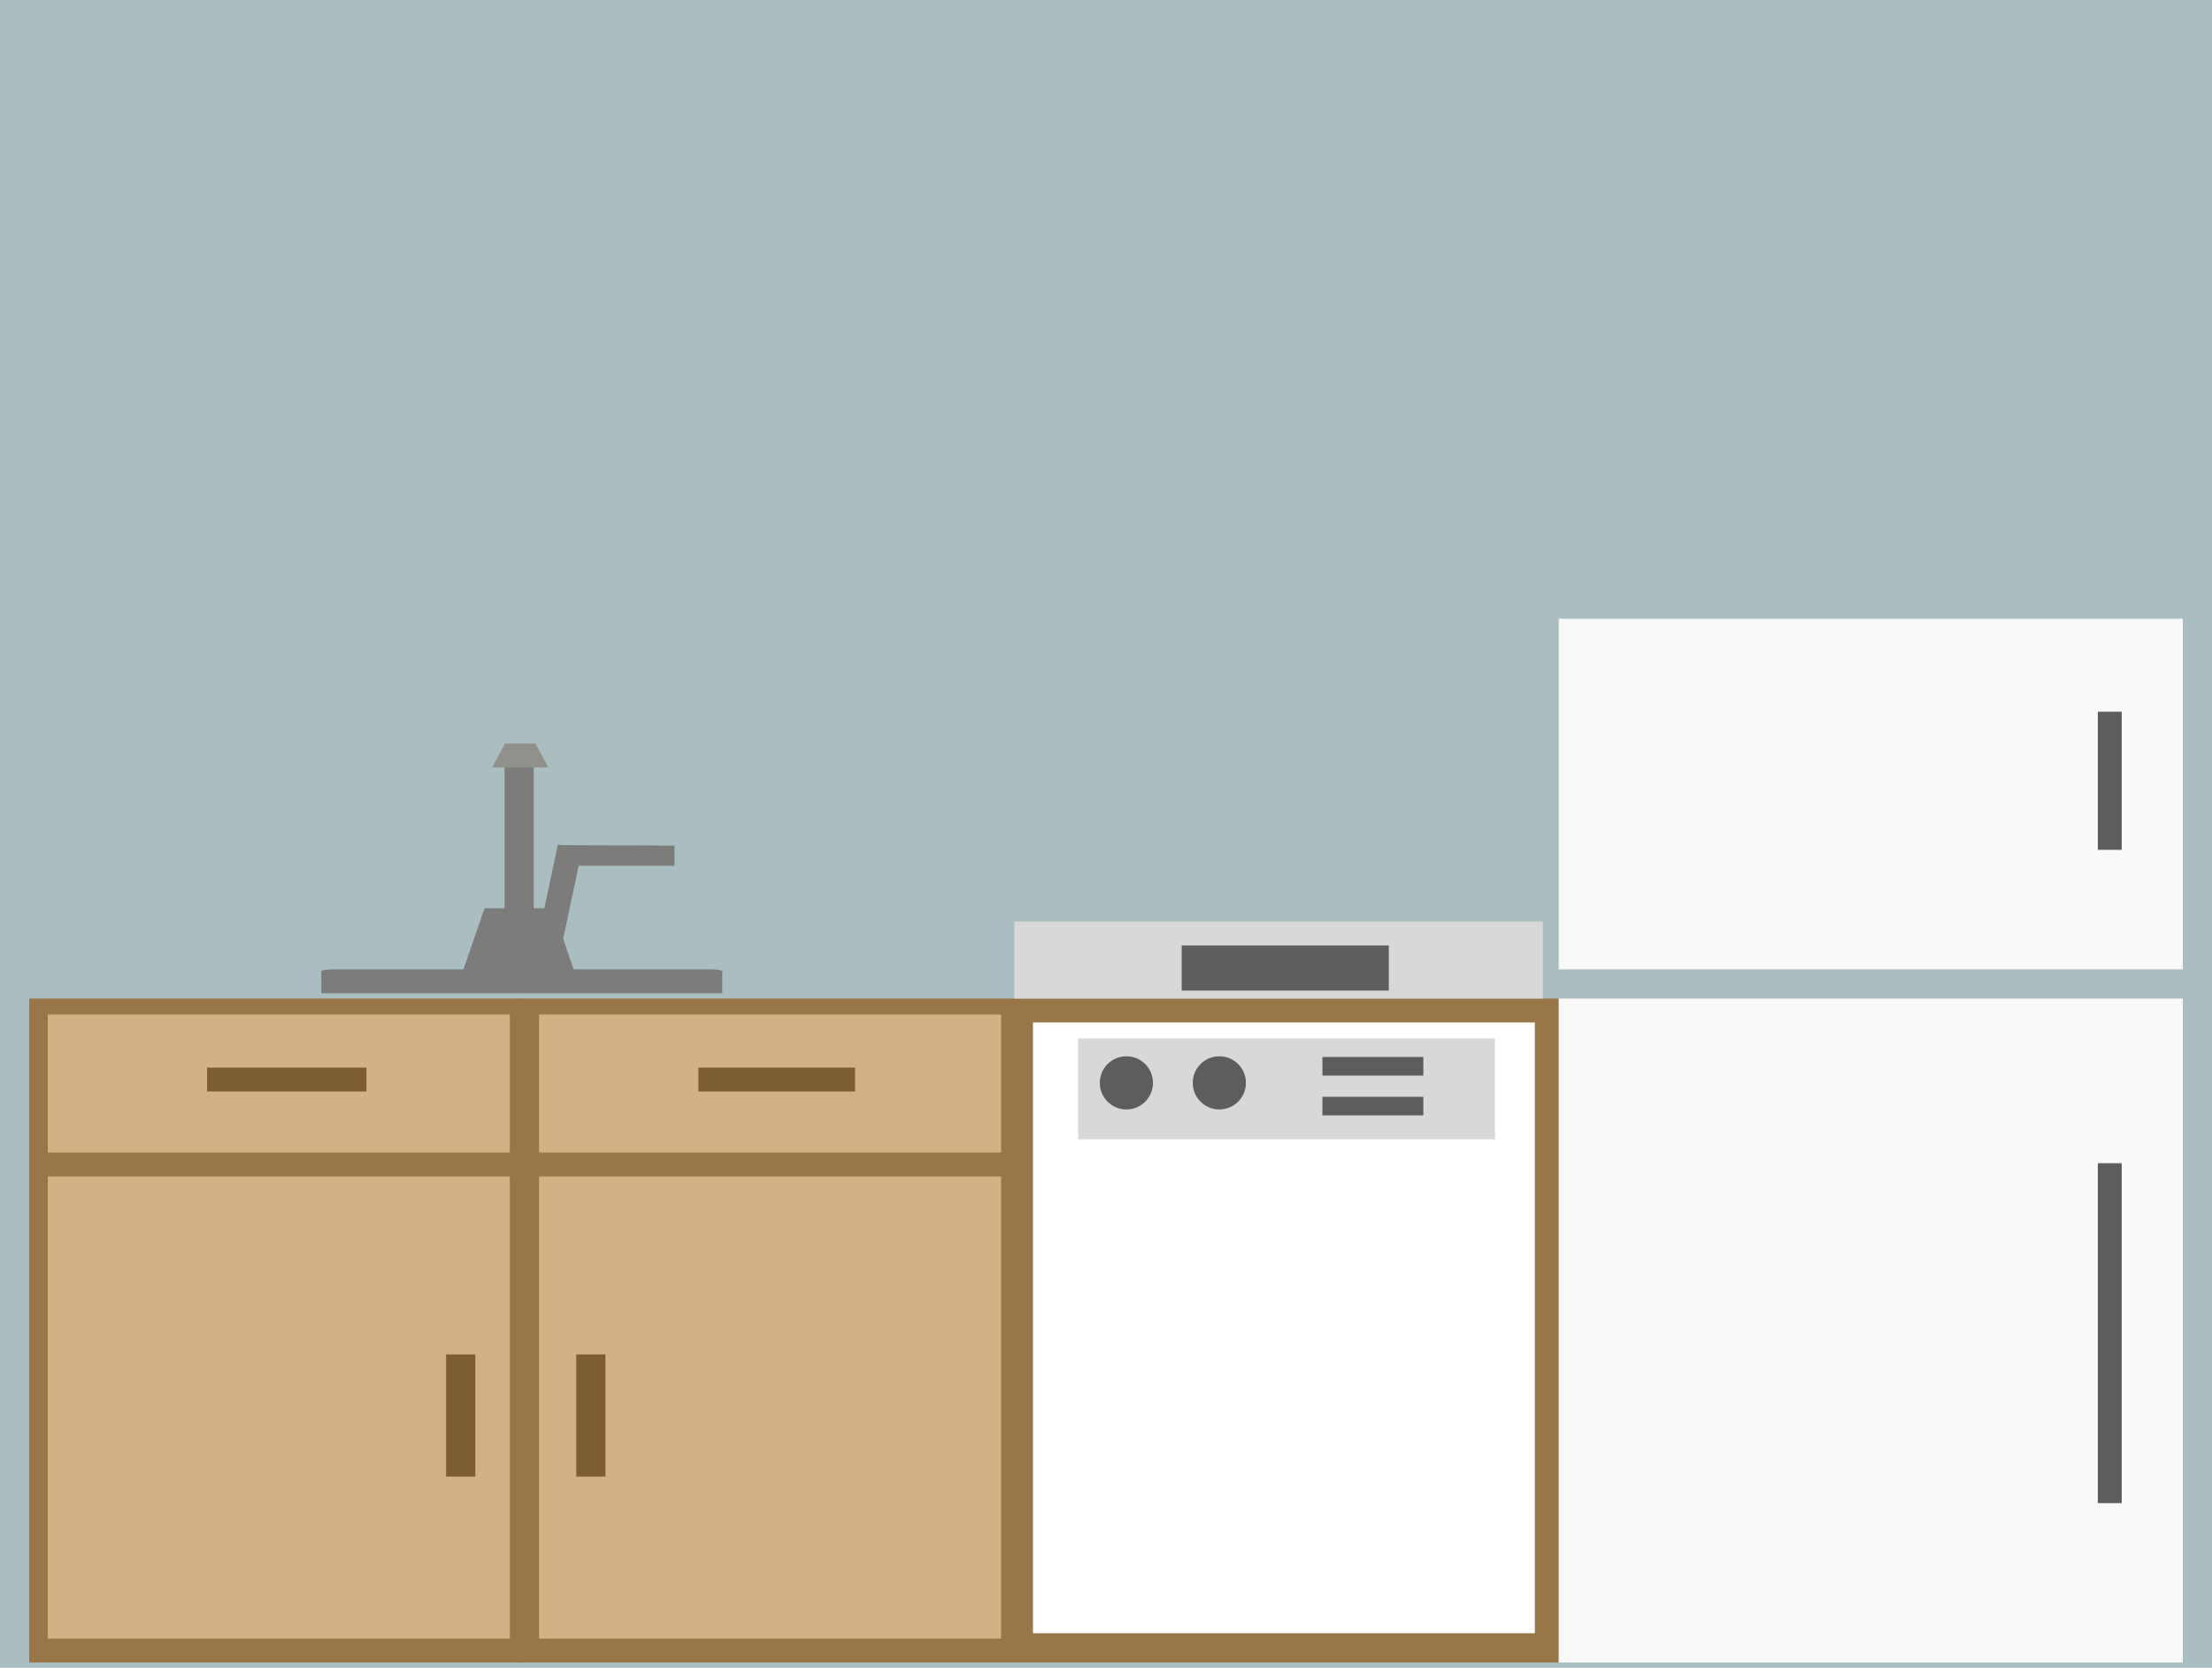 <?xml version="1.0" encoding="utf-8"?>
<!-- Generator: Adobe Illustrator 16.0.0, SVG Export Plug-In . SVG Version: 6.00 Build 0)  -->
<!DOCTYPE svg PUBLIC "-//W3C//DTD SVG 1.1//EN" "http://www.w3.org/Graphics/SVG/1.1/DTD/svg11.dtd">
<svg version="1.1" id="kitchen" xmlns="http://www.w3.org/2000/svg" xmlns:xlink="http://www.w3.org/1999/xlink" x="0px" y="0px"
	 width="833px" height="628px" viewBox="0 0 833 628" enable-background="new 0 0 833 628" xml:space="preserve">
<g id="Layer_4" display="none">
</g>
<g id="Layer_5" display="none">
	<g display="inline">
		<g>
			<ellipse fill="#5D7A1E" cx="-106.422" cy="489.949" rx="115.314" ry="77.758"/>
			<g>
				<rect x="-12" y="473" fill="#5D7A1E" width="35" height="34"/>
			</g>
		</g>
	</g>
</g>
<g id="Layer_6" display="none">
	<g display="inline">
		<rect x="35" y="162" fill="#5D7A1E" width="143" height="148"/>
		<path fill="#5D7A1E" d="M35.369,158.864c0-12.521,3.07-22.864,6.856-22.864H171.38c3.787,0,6.856,10.247,6.856,22.765"/>
		<path fill="#5D7A1E" d="M35,313.287c0,22.242-0.006,36.16,3.781,36.16l135.328-0.037c3.787,0,3.76-13.779,3.76-36.02"/>
		<path fill="#5D7A1E" d="M91.393,353.395c0,13.437-10.891,24.326-24.326,24.326s-24.326-10.891-24.326-24.326"/>
		<path fill="#5D7A1E" d="M168.797,353.395c0,13.437-10.892,24.326-24.326,24.326c-13.437,0-24.328-10.891-24.328-24.326"/>
		<path fill="#FFFFFF" d="M165,290.576c0,2.443-1.98,4.424-4.423,4.424H51.423C48.98,295,47,293.02,47,290.576v-5.152
			c0-2.443,1.98-4.424,4.423-4.424h109.154c2.442,0,4.423,1.98,4.423,4.424V290.576z"/>
		<g>
			<circle fill="#FFFFFF" cx="105.929" cy="186.426" r="16.586"/>
			<g>
				<polyline fill="#5D7A1E" points="106.066,171.682 104.455,183.968 106.066,187.842 				"/>
				<polyline fill="#5D7A1E" points="105.994,171.682 107.605,183.968 105.994,187.842 				"/>
			</g>
		</g>
		<path fill="#FFFFFF" d="M105.475,213.331c0,0,24.195,16.219,21.354,38.517c0,0,8.121-2.025,5.939-15.441
			c0,0,11.716,11.304,11.519,21.525c-0.162,8.303-10.553,20.271-30.093,20.271c0,0,17.619-15.758-5.662-35.699
			c0,0-21.537,21.248-7.325,35.699c0,0-28.655-7.289-20.249-25.543C89.363,234.404,107.75,232.792,105.475,213.331z"/>
	</g>
</g>
<g id="Layer_9" display="none">
	<g display="inline">
		<circle fill="#70B79A" cx="294.089" cy="348.592" r="155.992"/>
		<path fill="#3F7257" stroke="#64D8A9" stroke-width="2" stroke-miterlimit="10" d="M282.703,249.997
			c0,0,65.646,44.001,57.935,104.503c0,0,22.035-5.5,16.115-41.896c0,0,31.786,30.669,31.25,58.396
			c-0.44,22.525-28.63,55.001-81.644,55.001c0,0,47.804-42.755-15.362-96.854c0,0-58.429,57.646-19.873,96.854
			c0,0-77.743-19.776-54.937-69.3C238.992,307.169,288.879,302.797,282.703,249.997z"/>
	</g>
</g>
<g id="Layer_7" display="none">
	<g display="inline">
		<rect x="-37" y="250" fill="#3F7257" width="143" height="148"/>
		<path fill="#3F7257" d="M-36.631,246.715c0-12.521,3.07-22.715,6.856-22.715H99.381c3.787,0,6.856,10.172,6.856,22.69"/>
		<path fill="#3F7257" d="M-37,400.989c0,22.241-0.006,36.16,3.781,36.16l135.328-0.038c3.787,0,3.76-13.778,3.76-36.021"/>
		<path fill="#3F7257" d="M19.393,441.096c0,13.438-10.891,24.327-24.326,24.327s-24.326-10.891-24.326-24.327"/>
		<path fill="#3F7257" d="M96.797,441.096c0,13.438-10.892,24.327-24.326,24.327c-13.437,0-24.328-10.891-24.328-24.327"/>
		<path fill="#70B79A" d="M93,378.577c0,2.442-1.98,4.423-4.423,4.423H-20.577c-2.442,0-4.423-1.98-4.423-4.423v-5.154
			c0-2.442,1.98-4.423,4.423-4.423H88.577c2.442,0,4.423,1.98,4.423,4.423V378.577z"/>
		<g>
			<circle fill="#70B79A" cx="33.929" cy="274.128" r="16.586"/>
			<g>
				<polyline fill="#3F7257" points="34.066,259.384 32.455,271.67 34.066,275.544 				"/>
				<polyline fill="#3F7257" points="33.994,259.384 35.605,271.67 33.994,275.544 				"/>
			</g>
		</g>
		<path fill="#70B79A" stroke="#7FF4C1" stroke-miterlimit="10" d="M32.063,301.032c0,0,24.195,16.219,21.354,38.518
			c0,0,8.121-2.026,5.939-15.44c0,0,11.716,11.305,11.519,21.523c-0.162,8.303-10.553,20.272-30.093,20.272
			c0,0,17.619-15.759-5.662-35.699c0,0-21.537,21.247-7.325,35.699c0,0-28.655-7.29-20.249-25.544
			C15.951,322.105,34.338,320.494,32.063,301.032z"/>
	</g>
</g>
<g id="Layer_8" display="none">
	<g display="inline">
		<g>
			<g>
				<path fill="#5D7A1E" d="M209.295,534.56c0.381,2.908-0.508,5.437-2.654,7.589l-25.234,25.041
					c-1.137,1.264-2.621,2.34-4.457,3.225c-1.832,0.887-3.637,1.455-5.404,1.707c-0.127,0-0.508,0.033-1.141,0.096
					c-0.631,0.064-1.455,0.096-2.465,0.096c-2.404,0-6.293-0.411-11.67-1.231c-5.373-0.824-11.949-2.848-19.727-6.072
					c-7.781-3.225-16.604-8.063-26.469-14.512c-9.861-6.449-20.361-15.305-31.49-26.562c-8.854-8.727-16.189-17.073-22.006-25.043
					c-5.82-7.967-10.5-15.335-14.041-22.101s-6.195-12.9-7.967-18.402s-2.971-10.246-3.605-14.229
					c-0.632-3.984-0.885-7.115-0.758-9.394c0.126-2.274,0.188-3.539,0.188-3.793c0.255-1.77,0.823-3.573,1.708-5.405
					c0.886-1.834,1.96-3.32,3.226-4.459l25.231-25.232c1.771-1.771,3.795-2.655,6.071-2.655c1.646,0,3.099,0.475,4.362,1.424
					c1.266,0.946,2.341,2.117,3.226,3.51l20.298,38.511c1.139,2.022,1.455,4.238,0.949,6.641c-0.504,2.402-1.58,4.427-3.225,6.07
					l-9.297,9.295c-0.252,0.254-0.473,0.666-0.664,1.234c-0.189,0.567-0.283,1.043-0.283,1.422c0.508,2.656,1.645,5.69,3.414,9.106
					c1.518,3.035,3.859,6.734,7.02,11.099c3.162,4.364,7.654,9.392,13.469,15.083c5.693,5.817,10.752,10.338,15.178,13.563
					c4.428,3.224,8.127,5.597,11.098,7.113c2.975,1.521,5.25,2.436,6.83,2.75l2.371,0.475c0.252,0,0.666-0.096,1.234-0.284
					c0.57-0.189,0.979-0.41,1.234-0.664l10.813-11.002c2.277-2.025,4.932-3.035,7.969-3.035c2.15,0,3.855,0.377,5.121,1.139h0.191
					l36.611,21.627C207.209,529.942,208.791,532.028,209.295,534.56z"/>
			</g>
		</g>
		<path fill="none" stroke="#FFFFFF" stroke-width="4" stroke-miterlimit="10" d="M47.912,487.236c0,0,7.143-17.054,35.531-21.279"
			/>
		<path fill="none" stroke="#FFFFFF" stroke-width="4" stroke-miterlimit="10" d="M112.691,553.158c0,0,17.186-6.815,21.952-35.119"
			/>
	</g>
</g>
<g id="Layer_10" display="none">
	<g display="inline">
		<g>
			<polygon fill="#B2D362" points="314.203,344.364 198.564,344.364 247.623,392.314 125.051,497.247 41.836,426.784 
				-89.932,534.848 -89.932,581.533 41.836,473.472 125.051,543.927 273.104,417.199 314.203,457.384 			"/>
		</g>
		<polygon fill="#B2D362" points="-115.472,314.187 -115.472,707.821 344.57,707.821 344.57,687.909 -96.996,687.909 
			-96.996,314.187 		"/>
	</g>
	<g display="inline">
		<path fill="#5D7A1E" d="M46.945,565.693c-3.164,0-5.686,2.477-5.895,5.576h31.127c-0.203-3.101-2.729-5.576-5.877-5.576h-0.105
			l15.756-19.843c-8.441-4.565-16.898-0.921-25.332-0.183c-8.449-0.738-16.891-4.384-25.348,0.183l15.766,19.843H46.945z"/>
		<path fill="#5D7A1E" d="M66.863,582.069v-1.978c2.865-0.275,5.119-2.548,5.314-5.474H41.051c0.184,2.926,2.451,5.197,5.32,5.474
			v1.978c-19.241,1.399-34.423,17.425-34.423,37.036v49.879c0,2.146,0.609,4.127,1.604,5.86l6.724-6.741
			c1.56-1.549,4.076-1.549,5.613,0c1.563,1.563,1.563,4.062,0,5.623l-6.303,6.314c1.314,0.493,2.729,0.804,4.215,0.804h65.625
			c1.496,0,2.91-0.311,4.23-0.804l-6.32-6.314c-1.563-1.563-1.563-4.06,0-5.623c1.557-1.549,4.07-1.549,5.625,0l6.73,6.741
			c0.986-1.733,1.602-3.716,1.602-5.86v-49.879C101.291,599.494,86.109,583.47,66.863,582.069z"/>
		<g>
			<rect x="54.652" y="601.741" fill="#FFFFFF" width="3.947" height="60.157"/>
			<g>
				<g>
					<path fill="#FFFFFF" d="M41.125,621.287c0.992,5.241,5.377,9.579,11.291,11.438v-5.987c-3.963-1.232-6.785-4.266-6.785-7.854
						c0-3.496,2.717-6.498,6.545-7.774c0.076-0.03,0.166-0.078,0.24-0.122v-5.491c-0.539,0.103-1.094,0.254-1.623,0.433
						c-4.922,2.013-8.541,5.814-9.607,10.374c-0.135,0.888-0.223,1.786-0.223,2.748C40.963,619.816,41.02,620.554,41.125,621.287z"
						/>
				</g>
				<g>
					<path fill="#FFFFFF" d="M63.691,612.688c2.279,1.531,3.736,3.813,4.338,6.783l5.285-1.727
						c-2.238-7.086-6.576-11.151-12.955-12.248v5.535C61.482,611.425,62.609,611.965,63.691,612.688z"/>
				</g>
			</g>
		</g>
	</g>
	<g display="inline">
		<path fill="#5D7A1E" d="M148.785,584.355c-2.609,0-4.688,2.044-4.859,4.6h25.662c-0.166-2.557-2.248-4.6-4.846-4.6h-0.086
			l12.992-16.358c-6.961-3.765-13.936-0.758-20.887-0.149c-6.967-0.607-13.926-3.614-20.898,0.149l12.996,16.358H148.785z"/>
		<path fill="#5D7A1E" d="M165.205,597.858v-1.628c2.365-0.229,4.223-2.103,4.383-4.515h-25.662c0.15,2.412,2.02,4.284,4.385,4.515
			v1.628c-15.863,1.155-28.381,14.366-28.381,30.536v41.124c0,1.769,0.502,3.403,1.324,4.832l5.541-5.56
			c1.287-1.275,3.363-1.275,4.627,0c1.289,1.291,1.289,3.35,0,4.637l-5.197,5.207c1.086,0.407,2.252,0.663,3.477,0.663h54.105
			c1.234,0,2.4-0.256,3.492-0.663l-5.213-5.207c-1.287-1.287-1.287-3.346,0-4.637c1.281-1.275,3.355-1.275,4.637,0l5.551,5.56
			c0.813-1.429,1.32-3.063,1.32-4.832v-41.124C193.594,612.226,181.076,599.015,165.205,597.858z"/>
		<g>
			<rect x="155.141" y="614.079" fill="#FFFFFF" width="3.254" height="49.597"/>
			<g>
				<g>
					<path fill="#FFFFFF" d="M143.986,630.193c0.816,4.321,4.432,7.897,9.309,9.434v-4.939c-3.268-1.016-5.594-3.516-5.594-6.475
						c0-2.882,2.238-5.356,5.395-6.411c0.064-0.022,0.139-0.063,0.199-0.1v-4.528c-0.445,0.085-0.902,0.21-1.336,0.357
						c-4.061,1.656-7.043,4.794-7.924,8.554c-0.109,0.729-0.184,1.473-0.184,2.264C143.852,628.98,143.9,629.587,143.986,630.193z"
						/>
				</g>
				<g>
					<path fill="#FFFFFF" d="M162.594,623.104c1.877,1.263,3.078,3.144,3.574,5.594l4.359-1.424
						c-1.846-5.842-5.424-9.196-10.684-10.1v4.564C160.771,622.063,161.701,622.508,162.594,623.104z"/>
				</g>
			</g>
		</g>
	</g>
	<g display="inline">
		<path fill="#5D7A1E" d="M259.002,537.145c-3.967,0-7.129,3.106-7.389,6.993h39.029c-0.256-3.887-3.422-6.993-7.371-6.993h-0.131
			l19.754-24.878c-10.582-5.726-21.188-1.152-31.76-0.229c-10.596-0.925-21.18-5.497-31.785,0.229l19.77,24.878H259.002z"/>
		<path fill="#5D7A1E" d="M283.979,557.679v-2.478c3.592-0.349,6.418-3.195,6.664-6.866h-39.029c0.229,3.671,3.07,6.519,6.668,6.866
			v2.478c-24.125,1.756-43.162,21.85-43.162,46.438v62.542c0,2.689,0.764,5.176,2.012,7.35l8.43-8.452
			c1.957-1.94,5.113-1.94,7.039,0c1.957,1.96,1.957,5.095,0,7.053l-7.906,7.917c1.652,0.618,3.424,1.009,5.289,1.009h82.281
			c1.879,0,3.652-0.391,5.31-1.009l-7.926-7.917c-1.957-1.958-1.957-5.093,0-7.053c1.95-1.94,5.104-1.94,7.053,0l8.438,8.452
			c1.236-2.174,2.009-4.659,2.009-7.35v-62.542C327.146,579.527,308.111,559.435,283.979,557.679z"/>
		<g>
			<rect x="268.666" y="582.347" fill="#FFFFFF" width="4.951" height="75.43"/>
			<g>
				<g>
					<path fill="#FFFFFF" d="M251.707,606.854c1.242,6.572,6.74,12.011,14.154,14.346v-7.511c-4.969-1.544-8.508-5.348-8.508-9.846
						c0-4.385,3.408-8.149,8.209-9.751c0.096-0.038,0.207-0.098,0.299-0.152v-6.885c-0.676,0.127-1.371,0.318-2.033,0.54
						c-6.174,2.521-10.709,7.292-12.047,13.01c-0.168,1.111-0.279,2.239-0.279,3.443
						C251.502,605.01,251.574,605.934,251.707,606.854z"/>
				</g>
				<g>
					<path fill="#FFFFFF" d="M280,596.07c2.859,1.92,4.684,4.78,5.441,8.506l6.625-2.166c-2.805-8.884-8.246-13.982-16.242-15.355
						v6.939C277.23,594.486,278.646,595.166,280,596.07z"/>
					<path fill="#FFFFFF" d="M287.564,634.901c0,3.39-1.938,6.458-4.967,8.587c-1.393,1.146-3.127,1.936-5.252,2.391
						c-0.453,0.128-0.922,0.266-1.412,0.354v6.836c0.281-0.035,0.523-0.077,0.809-0.133c10.033-3.349,16.961-10.356,16.961-18.502
						c0-8.397-7.303-14.95-17.789-18.184l0.02,7.265C282.615,624.794,287.564,629.386,287.564,634.901z"/>
				</g>
			</g>
		</g>
	</g>
</g>
<g id="Layer_11" display="none">
	<g display="inline">
		<g>
			<path fill="#5D7A1E" d="M200.237,512.28l-11.696-7.748v-24.36c0-1.916-1.743-3.464-3.896-3.464h-19.579
				c-2.15,0-3.896,1.548-3.896,3.464l-0.182,6.123l-45.901-30.377c-1.663-1.102-3.62-1.411-5.438-1.025
				c-1.806-0.386-3.758-0.075-5.429,1.025L19.069,512.28c-3.291,2.18-4.193,6.612-2.016,9.9c2.177,3.295,6.612,4.197,9.907,2.02
				l82.688-54.732l82.703,54.732c3.288,2.179,7.728,1.275,9.91-2.02C204.435,518.894,203.534,514.46,200.237,512.28z
				 M28.832,531.894v80.145c0,4.733,3.841,8.577,8.577,8.577h73.587c-0.365-0.834-0.577-1.756-0.577-2.719v-56.854
				c0-3.758,3.051-6.803,6.809-6.803h34.18c3.754,0,6.799,3.045,6.799,6.803v56.854c0,0.963-0.205,1.885-0.564,2.719h22.927
				c4.74,0,8.58-3.844,8.58-8.577v-81.021l-79.499-52.607L28.832,531.894z M92.759,572.666c0,2.227-2.195,4.04-4.886,4.04H63.328
				c-2.695,0-4.889-1.813-4.889-4.04V538.88c0-2.235,2.193-4.042,4.889-4.042h24.545c2.69,0,4.886,1.807,4.886,4.042V572.666z"/>
			<path fill="#5D7A1E" d="M200.904,385.386c0,0,2.909,8.796-12.28,18.288c-32.393,20.271-22.793,42.711-14.34,67.755
				c-1.488-9.392,1.441-16.566,4.069-22.634c3.04-6.542,6.434-11.905,8.952-16.605c5.45-9.149,6.029-16.33,5.935-16.37
				c0.103-0.048,1.041,7.836-3.065,18.047c-1.826,5.164-4.521,11.008-6.933,17.668c-1.896,5.496-3.855,11.698-3.303,18.6
				C244.114,432.841,200.904,385.386,200.904,385.386z"/>
		</g>
		<g>
			<g>
				<path fill="#5D7A1E" d="M29.351,531.867v80.144c0,4.734,3.84,8.578,8.576,8.578h73.587c-0.365-0.835-0.578-1.756-0.578-2.719
					v-56.854c0-3.76,3.054-6.804,6.811-6.804h34.179c3.753,0,6.8,3.044,6.8,6.804v56.854c0,0.963-0.204,1.884-0.564,2.719h22.926
					c4.741,0,8.581-3.844,8.581-8.578V530.99l-79.5-52.608L29.351,531.867z"/>
				<path fill="#5D7A1E" d="M93.276,572.64c0,2.229-2.194,4.041-4.884,4.041H63.847c-2.696,0-4.889-1.813-4.889-4.041v-33.786
					c0-2.233,2.192-4.041,4.889-4.041h24.546c2.689,0,4.884,1.808,4.884,4.041L93.276,572.64L93.276,572.64z"/>
			</g>
			<polygon fill="#5D7A1E" points="29.128,532.438 110.223,478.667 190,530.99 190,612.609 181.086,621 37.506,621 29.351,611.947 
							"/>
		</g>
	</g>
</g>
<g id="Layer_12" display="none">
	<g display="inline">
		<g>
			<g>
				<polygon fill="#5D7A1E" points="233.39,178 778.771,178 506.078,-38.28 233.39,-254.26 -39.311,-38.126 -312.001,178 				"/>
				<rect x="-255" y="175" fill="#5D7A1E" width="963" height="690"/>
				<g>
					<rect x="452" y="-154" fill="#5D7A1E" width="111" height="160"/>
				</g>
				<rect x="510" y="437" fill="#5D7A1E" width="655" height="428"/>
				<polygon fill="#5D7A1E" points="909.823,439 1166.938,439 1038.379,336.777 909.823,234.825 781.264,336.911 652.7,439 				"/>
			</g>
		</g>
		<g>
			<rect x="-234" y="204" fill="#87B6C1" width="367" height="332"/>
			<g>
				<g>
					<polygon fill="#1AA4C4" points="97.439,340.698 111.543,359.143 66.018,509.998 5.004,451.985 					"/>
					<g>
						<path fill="#7C7C7B" d="M116.055,335.169c-4.035-4.53-11.685-2.369-17.36,5.054l14.178,18.566
							c4.565-5.977,6.588-13.593,5.373-19.091c6.325-9.513,13.755-2.652,13.755-2.652v-5.921
							C126,325.674,119.865,330.924,116.055,335.169z"/>
						<rect x="132" y="319" fill="#7C7C7B" width="2" height="30"/>
					</g>
				</g>
				<g>
					<path fill="#D8D8D6" d="M132.102,462H-82.091c0,36,13.091,53.795,33.091,62.521v7.297c0,3.171,1.604,5.183,3.842,5.183h0.335
						c2.24,0,3.822-2.012,3.822-5.183v-4.291c18,5.282,40.841,5.284,65.638,5.284c22.89,0,43.362-0.004,61.362-4.154v3.64
						c0,3.172,2.317,6.704,4.555,6.704h0.337c2.238,0,4.108-3.532,4.108-6.704v-6.104C118,518.166,132.102,501,132.102,462z"/>
					<path fill="#C1C1C1" d="M132.114,461c0,2.805-1.696,4-3.789,4H-78.639c-2.094,0-3.792-1.195-3.792-4l0,0
						c0-2.805,1.698-4,3.792-4h206.964C130.418,457,132.114,458.195,132.114,461L132.114,461z"/>
					<path fill="#D8D8D6" d="M140,455.922c0,2.926-1.712,6.078-3.949,6.078H-86.927c-2.236,0-4.073-3.152-4.073-6.078v-1.082
						c0-2.925,1.836-5.84,4.073-5.84h222.978c2.237,0,3.949,2.915,3.949,5.84V455.922z"/>
				</g>
			</g>
			<rect x="-75" y="311" fill="#7C7C7B" width="209" height="6"/>
		</g>
		<polygon fill="#889799" points="652.07,413 666,413 666,489.244 652.53,486.374 		"/>
		<g>
			<rect x="149" y="272" fill="#AABEC1" width="529" height="261"/>
			<g>
				<g>
					<rect x="599" y="448" fill="#997648" width="57" height="85"/>
					<rect x="601" y="471" fill="#D3B184" width="52" height="59"/>
					<rect x="601" y="450" fill="#D3B184" width="52" height="18"/>
					<rect x="619" y="455" fill="#7C5E32" width="17" height="3"/>
					<rect x="621" y="498" fill="#7C5E32" width="13" height="4"/>
				</g>
			</g>
			<polygon fill="#889799" points="215.307,448 230,448 230,535.244 216.148,531.928 			"/>
			<g>
				<g>
					<rect x="169" y="448" fill="#997648" width="55" height="85"/>
					<rect x="171" y="471" fill="#D3B184" width="52" height="59"/>
					<rect x="171" y="450" fill="#D3B184" width="52" height="18"/>
					<rect x="188" y="455" fill="#7C5E32" width="18" height="3"/>
					<rect x="190" y="498" fill="#7C5E32" width="14" height="4"/>
				</g>
			</g>
			<rect x="246" y="386" fill="#889799" width="340" height="149"/>
			<g>
				<rect x="243" y="384" fill="#997648" width="340" height="149"/>
				<g>
					<polygon fill="#FFFFFF" points="291.215,455 538.023,455 554.289,480 272.677,480 					"/>
					<polygon fill="#D3B184" points="565,530 263,530 263,474 278.816,474 565,474 					"/>
					<path fill="#7C7C7B" d="M430.766,467.314c-1.065,3.77-4.587,5.844-7.859,4.631l-36.563-13.526
						c-3.274-1.21-5.063-5.249-3.998-9.019l11.912-42.084c1.065-3.77,4.586-5.844,7.859-4.633l36.563,13.527
						c3.273,1.212,5.064,5.25,3.998,9.02L430.766,467.314z"/>
					<g>
						<path fill="#D8D8D8" d="M305.1,414.463c16.061,13.772-7.026,52.791,22.585,51.645c13.048-0.573,25.596-9.182,38.645-5.164
							c5.019,1.722,10.038,7.46,14.555,8.033c5.521,0.573,3.514,0,6.022-4.592c3.514-7.459,1.506-16.065,2.51-23.524
							c1.004-6.888,9.033-14.347,9.033-19.511c-0.502-16.066-33.625-14.92-41.656-14.92c-8.533,0-48.682-5.164-52.195,8.033"/>
					</g>
					<g>
						<path fill="#D8D8D8" d="M419.234,414.463c16.061,13.772-7.027,52.791,22.584,51.645c13.049-0.573,25.596-9.182,38.645-5.164
							c5.021,1.722,10.039,7.46,14.555,8.033c5.521,0.573,3.515,0,6.023-4.592c3.512-7.459,1.505-16.065,2.509-23.524
							c1.003-6.888,9.034-14.347,9.034-19.511c-0.502-16.066-33.626-14.92-41.656-14.92c-8.532,0-48.682-5.164-52.194,8.033"/>
					</g>
					<path fill="#7C7C7B" d="M528,464.86c0,3.403-1.78,6.14-4.256,6.14h-76.211c-2.478,0-4.533-2.735-4.533-6.14v-45.186
						c0-3.401,2.057-5.676,4.533-5.676h76.211c2.476,0,4.256,2.272,4.256,5.676V464.86z"/>
				</g>
			</g>
			<rect x="145" y="203" fill="#AABEC1" width="533" height="138"/>
		</g>
		<g>
			<rect x="-225" y="594" fill="#AABEC1" width="411" height="255"/>
		</g>
		<rect x="-256" y="530" fill="#997648" width="424" height="14"/>
		<rect x="-255" y="578" fill="#997648" width="424" height="14"/>
		<rect x="-226" y="544" fill="#EF7B8E" width="394" height="34"/>
		<rect x="-2" y="540" fill="#997648" width="25" height="42"/>
		<rect x="46" y="540" fill="#997648" width="25" height="42"/>
		<rect x="93" y="540" fill="#997648" width="25" height="42"/>
		<rect x="140" y="540" fill="#997648" width="25" height="42"/>
		<rect x="708" y="592" fill="#AABEC1" width="428" height="268"/>
		<rect x="165" y="530" fill="#997648" width="547" height="14"/>
		<rect x="166" y="578" fill="#997648" width="545" height="14"/>
		<rect x="165" y="544" fill="#EF7B8E" width="527" height="34"/>
		<rect x="185" y="543" fill="#997648" width="25" height="42"/>
		<rect x="233" y="543" fill="#997648" width="25" height="42"/>
		<rect x="280" y="543" fill="#997648" width="25" height="42"/>
		<rect x="327" y="543" fill="#997648" width="25" height="42"/>
		<rect x="373" y="543" fill="#997648" width="25" height="42"/>
		<rect x="419" y="540" fill="#997648" width="25" height="42"/>
		<rect x="467" y="540" fill="#997648" width="25" height="42"/>
		<rect x="514" y="540" fill="#997648" width="25" height="42"/>
		<rect x="561" y="540" fill="#997648" width="25" height="42"/>
		<rect x="677" y="175" fill="#997648" width="16" height="355"/>
		<rect x="134" y="204" fill="#997648" width="14" height="326"/>
		<rect x="562" y="543" fill="#997648" width="25" height="42"/>
		<rect x="609" y="543" fill="#997648" width="25" height="42"/>
		<rect x="656" y="543" fill="#997648" width="22" height="42"/>
		<rect x="185" y="585" fill="#997648" width="17" height="280"/>
	</g>
</g>
<g id="Layer_15" display="none">
	<g display="inline">
		<rect fill="#87B6C1" width="837" height="628"/>
		<rect x="32" fill="#AABEC1" width="314" height="628"/>
		<g>
			<g>
				<rect x="171.5" y="447.5" fill="#7C5E32" stroke="#B79E7D" stroke-width="7" stroke-miterlimit="10" width="129" height="176"/>
				<rect x="176" y="492" fill="#D3B184" width="117" height="127"/>
				<rect x="176" y="450" fill="#D3B184" width="117" height="38"/>
				<rect x="222" y="462" fill="#7C5E32" width="35" height="9"/>
				<rect x="273" y="534" fill="#7C5E32" width="9" height="32"/>
			</g>
			<g>
				<rect x="171.5" y="398.5" fill="#7C5E32" stroke="#B79E7D" stroke-width="7" stroke-miterlimit="10" width="129" height="41"/>
				<path fill="#D8D8D6" d="M294.188,405.361c0,17.701-25.438,32.052-56.811,32.052c-31.375,0-56.813-14.351-56.813-32.052"/>
				<rect x="172" y="435" fill="#D8D8D6" width="129" height="8"/>
				<rect x="203" y="390" fill="#91918B" width="19" height="15"/>
				<rect x="233" y="371" fill="#91918B" width="9" height="34"/>
				<rect x="257" y="390" fill="#91918B" width="19" height="15"/>
				<polygon fill="#91918B" points="232.849,371 228.523,378 247.55,378 243.225,371 				"/>
			</g>
		</g>
		<g>
			<g>
				<path fill="#D8D8D6" d="M232.662,536.92c0,31.671-32.401,57.35-72.372,57.35s-72.37-25.679-72.37-57.35"/>
				<path fill="#C1C1C1" d="M232.662,539.5c0,1.885-1.146,3.5-2.56,3.5H90.477c-1.414,0-2.557-1.615-2.557-3.5l0,0
					c0-1.887,1.143-3.5,2.557-3.5h139.626C231.516,536,232.662,537.613,232.662,539.5L232.662,539.5z"/>
				<path fill="#D8D8D6" d="M239,534.471c0,2.794-1.561,6.529-4.199,6.529H85.726c-2.635,0-4.726-3.735-4.726-6.529v-3.668
					c0-2.796,2.091-6.803,4.726-6.803h149.075c2.639,0,4.199,4.007,4.199,6.803V534.471z"/>
				<path fill="#C1C1C1" d="M230.103,527c0,1.885-1.104,5-2.459,5H93.165c-1.36,0-2.461-3.115-2.461-5l0,0c0-1.884,1.101-5,2.461-5
					h134.479C228.999,522,230.103,525.116,230.103,527L230.103,527z"/>
				<path fill="#D8D8D6" d="M233,524.27c0,1.398-3.067-0.27-5.45-0.27H93.032c-2.385,0-4.032,1.668-4.032,0.27v-2.317
					c0-1.397,1.647-1.951,4.032-1.951H227.55c2.383,0,5.45,0.554,5.45,1.951V524.27z"/>
			</g>
			<polygon fill="#D8D8D6" points="118.535,589 30,589 30,450 144.781,450 			"/>
			<polygon fill="#D8D8D6" points="88.713,575 169.438,575 144.781,630 30,630 30,575 			"/>
			<path fill="#C1C1C1" d="M144.781,455c0,1.892-0.925,5-2.073,5H29.552c-1.143,0-2.074-3.108-2.074-5l0,0c0-1.884,0.932-5,2.074-5
				h113.156C143.856,450,144.781,453.116,144.781,455L144.781,455z"/>
			<path fill="#D8D8D6" d="M156.366,446.5c0,2.283-1.749,3.5-3.901,3.5H19.849c-2.154,0-3.901-1.217-3.901-3.5l0,0
				c0-2.283,1.747-3.5,3.901-3.5h132.616C154.617,443,156.366,444.217,156.366,446.5L156.366,446.5z"/>
			<path fill="none" stroke="#C1C1C1" stroke-width="6" stroke-miterlimit="10" d="M170.233,593.427
				c-39.973,0-72.372-25.681-72.372-57.352"/>
		</g>
		<rect x="346" fill="#598C91" width="33" height="628"/>
		<g>
			<g>
				<polygon fill="#1AA4C4" points="755.044,258.549 787.172,293.47 683.462,579.09 544.469,469.252 				"/>
				<g>
					<path fill="#7C7C7B" d="M797.063,248.082c-9.191-8.579-26.425-4.485-39.354,9.567l32.395,35.152
						c10.4-11.314,14.671-25.738,11.902-36.146c14.409-18.009,30.994-5.021,30.994-5.021v-11.212
						C820,230.103,805.743,240.042,797.063,248.082z"/>
					<rect x="833" y="217" fill="#7C7C7B" width="6" height="57"/>
				</g>
			</g>
			<g>
				<path fill="#D8D8D6" d="M834.006,488H346.059c0,68,30.941,102.065,75.941,118.586V620.4c0,6.004,3.1,9.6,8.195,9.6h0.766
					c5.104,0,8.039-3.596,8.039-9.6v-8.124c42,10.003,93.385,10.007,149.871,10.007c52.143,0,98.129-0.008,140.129-7.867v6.891
					c0,6.006,5.264,12.693,10.359,12.693h0.768c5.1,0,9.873-6.688,9.873-12.693v-11.558C803,594.555,834.006,562,834.006,488z"/>
				<path fill="#C1C1C1" d="M834.035,486.5c0,5.31-3.864,7.5-8.631,7.5h-471.48c-4.769,0-8.635-2.19-8.635-7.5l0,0
					c0-5.311,3.866-7.5,8.635-7.5h471.48C830.171,479,834.035,481.189,834.035,486.5L834.035,486.5z"/>
				<path fill="#D8D8D6" d="M852,476.705c0,5.54-3.899,11.295-8.997,11.295H335.042c-5.096,0-9.042-5.755-9.042-11.295v-2.049
					c0-5.537,3.946-10.656,9.042-10.656h507.961c5.098,0,8.997,5.119,8.997,10.656V476.705z"/>
			</g>
		</g>
		<rect x="362" y="202" fill="#7C7C7B" width="477" height="12"/>
		<rect x="30" y="159" fill="#D8D8D8" width="271" height="200"/>
	</g>
</g>
<g id="Layer_13" display="none">
	<g display="inline">
		<rect fill="#AABEC1" width="833" height="641"/>
		<g>
			<g>
				<rect x="716" y="509" fill="#997648" width="90" height="118"/>
				<rect x="719" y="540" fill="#D3B184" width="83" height="83"/>
				<rect x="719" y="512" fill="#D3B184" width="83" height="24"/>
				<rect x="748" y="519" fill="#7C5E32" width="27" height="4"/>
				<rect x="750" y="579" fill="#7C5E32" width="22" height="5"/>
			</g>
		</g>
		<polygon fill="#889799" points="105.487,509 128,509 128,630.244 106.396,625.705 		"/>
		<g>
			<g>
				<rect x="31" y="509" fill="#997648" width="89" height="118"/>
				<rect x="36" y="540" fill="#D3B184" width="82" height="83"/>
				<rect x="36" y="512" fill="#D3B184" width="82" height="24"/>
				<rect x="63" y="519" fill="#7C5E32" width="28" height="4"/>
				<rect x="65" y="579" fill="#7C5E32" width="22" height="5"/>
			</g>
		</g>
		<rect x="154" y="423" fill="#889799" width="541" height="207"/>
		<g>
			<rect x="150" y="390" fill="#997648" width="541" height="237"/>
			<g>
				<polygon fill="#FFFFFF" points="226.252,503 618.901,503 644.779,542 196.759,542 				"/>
				<polygon fill="#D3B184" points="662,624 181,624 181,534 206.527,534 662,534 				"/>
				<path fill="#7C7C7B" d="M448.263,521.986c-1.693,6.035-7.296,9.354-12.504,7.413l-58.167-21.654
					c-5.209-1.938-8.057-8.403-6.359-14.438l18.951-67.371c1.695-6.033,7.296-9.354,12.504-7.414l58.168,21.656
					c5.208,1.938,8.057,8.401,6.359,14.438L448.263,521.986z"/>
				<g>
					<path fill="#D8D8D8" d="M248.34,437.377c25.552,22.047-11.178,84.512,35.932,82.675c20.759-0.918,40.72-14.696,61.479-8.266
						c7.984,2.755,15.97,11.94,23.155,12.857c8.783,0.921,5.589,0,9.581-7.349c5.591-11.941,2.396-25.721,3.993-37.664
						c1.598-11.021,14.37-22.963,14.37-31.23c-0.799-25.722-53.494-23.886-66.271-23.886c-13.574,0-77.448-8.266-83.038,12.861"/>
				</g>
				<g>
					<path fill="#D8D8D8" d="M429.919,437.377c25.55,22.047-11.179,84.512,35.929,82.675c20.761-0.918,40.723-14.696,61.481-8.266
						c7.984,2.755,15.971,11.94,23.155,12.857c8.783,0.921,5.589,0,9.581-7.349c5.589-11.941,2.395-25.721,3.991-37.664
						c1.598-11.021,14.371-22.963,14.371-31.23c-0.798-25.722-53.494-23.886-66.27-23.886c-13.574,0-77.45-8.266-83.04,12.861"/>
				</g>
				<path fill="#7C7C7B" d="M604,518.057c0,5.449-3.877,8.943-7.814,8.943H474.939C471,527,467,523.506,467,518.057v-72.336
					c0-5.445,4-8.721,7.939-8.721h121.245c3.938,0,7.814,3.274,7.814,8.721L604,518.057L604,518.057z"/>
			</g>
		</g>
	</g>
</g>
<g id="Layer_14">
	<g>
		<rect fill="#AABEC1" width="833" height="628"/>
		<g>
			<g>
				<rect x="11" y="376" fill="#997648" width="186" height="250"/>
				<rect x="18" y="443" fill="#D3B184" width="174" height="174"/>
				<rect x="18" y="382" fill="#D3B184" width="174" height="52"/>
				<rect x="78" y="402" fill="#7C5E32" width="60" height="9"/>
				<rect x="168" y="510" fill="#7C5E32" width="11" height="46"/>
				<rect x="196" y="376" fill="#997648" width="391" height="250"/>
				<rect x="203" y="443" fill="#D3B184" width="174" height="174"/>
				<rect x="203" y="382" fill="#D3B184" width="174" height="52"/>
				<rect x="263" y="402" fill="#7C5E32" width="59" height="9"/>
				<rect x="217" y="510" fill="#7C5E32" width="11" height="46"/>
				<path fill="#7C7C7B" d="M121,374v-8.29c0-0.401,2.316-0.71,4.76-0.71h141.647c2.444,0,4.593,0.309,4.593,0.71V374"/>
				<polygon fill="#7C7C7B" points="182.467,342 208.133,342 216.688,367 173.833,367 				"/>
				<rect x="190" y="284" fill="#7C7C7B" width="11" height="71"/>
				<polygon fill="#91918B" points="190.148,280 185.342,289 206.488,289 201.684,280 				"/>
				
					<rect x="205.328" y="318.411" transform="matrix(0.978 0.208 -0.208 0.978 75.514 -36.147)" fill="#7C7C7B" width="9.334" height="46.666"/>
				<polygon fill="#7C7C7B" points="218.167,326 254,326 254,318.4 210.114,318.241 				"/>
				<rect x="389" y="385" fill="#FFFFFF" width="189" height="230"/>
				<rect x="406" y="391" fill="#D8D8D8" width="157" height="38"/>
				<rect x="382" y="347" fill="#D8D8D8" width="199" height="29"/>
				<rect x="445" y="356" fill="#5D5D5D" width="78" height="17"/>
				<circle fill="#5D5D5D" cx="424.181" cy="407.749" r="10.015"/>
				<circle fill="#5D5D5D" cx="459.18" cy="407.749" r="10.014"/>
			</g>
			<rect x="498" y="398" fill="#5D5D5D" width="38" height="7"/>
			<rect x="498" y="413" fill="#5D5D5D" width="38" height="7"/>
			<g>
				<rect x="587" y="376" fill="#F9F9F9" width="235" height="250"/>
				<rect x="587" y="233" fill="#F9F9F9" width="235" height="132"/>
				<rect x="790" y="268" fill="#5D5D5D" width="9" height="52"/>
				<rect x="790" y="438" fill="#5D5D5D" width="9" height="128"/>
			</g>
		</g>
	</g>
</g>
</svg>
